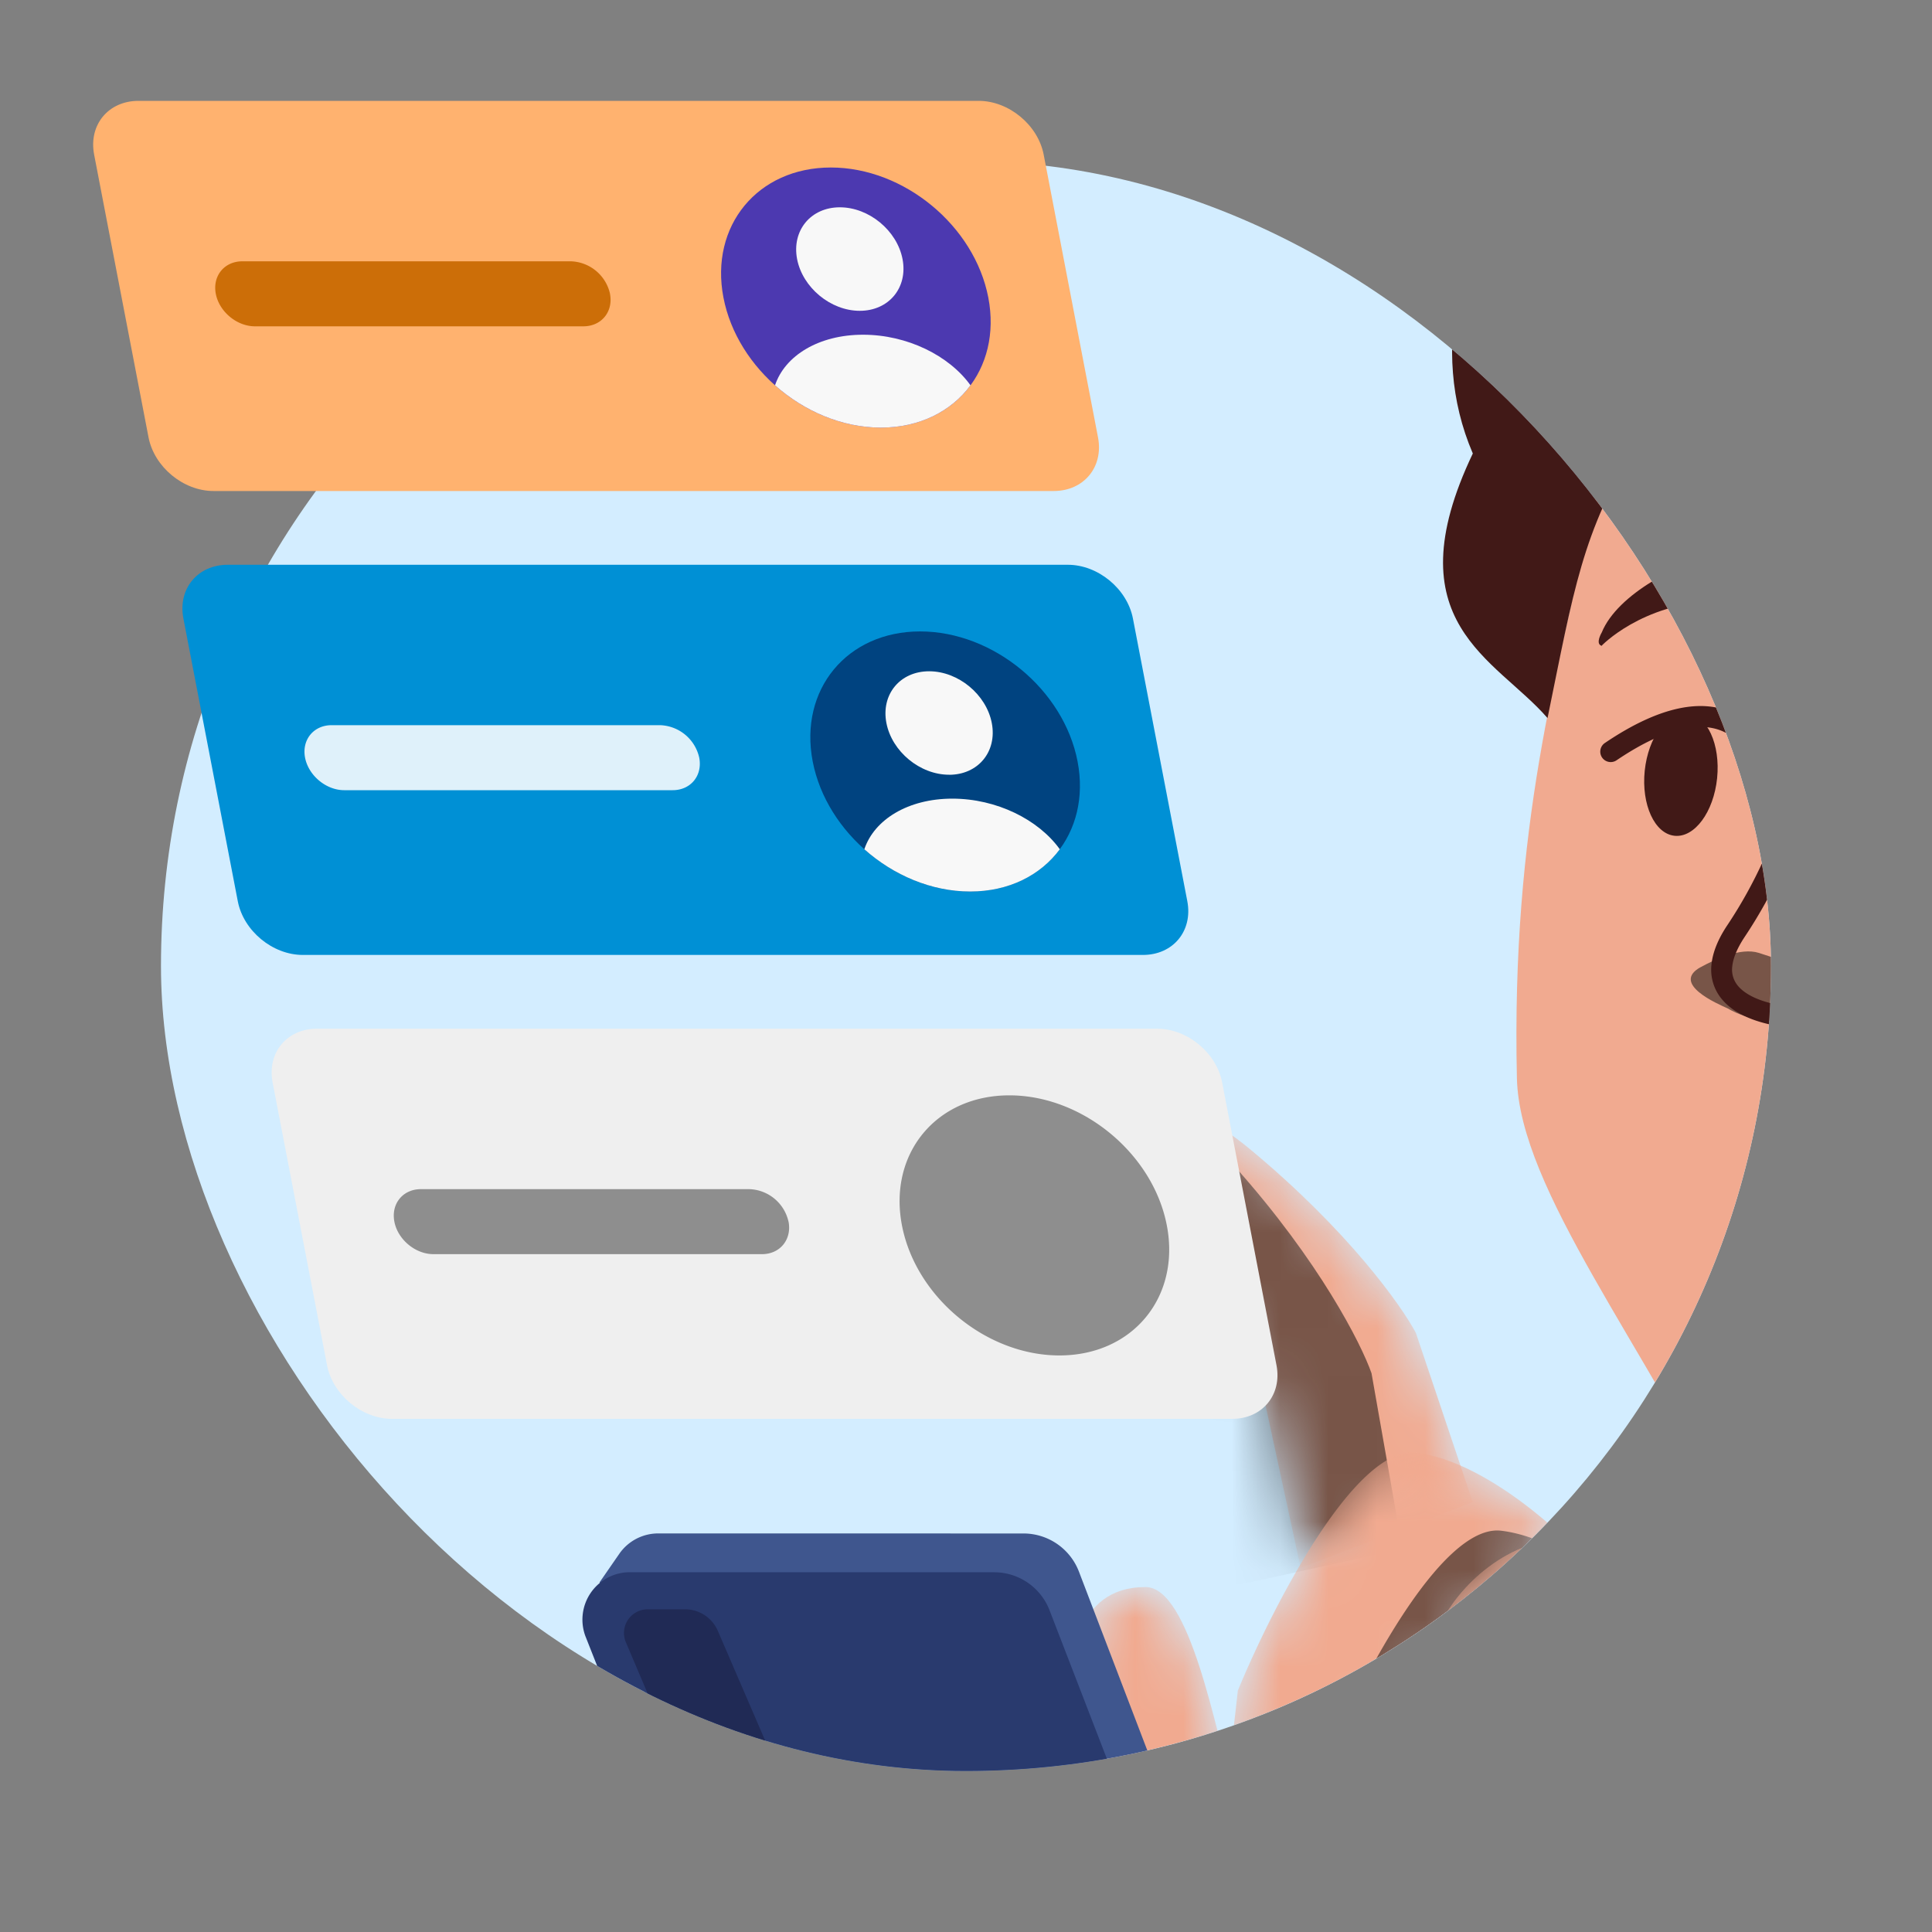 <svg xmlns="http://www.w3.org/2000/svg" width="40" height="40" fill="none" class="persona-ilustration" viewBox="0 0 40 40"><rect x="0" y="0" width="40" height="40" fill="#808080" stroke="none"/><g clip-path="url(#a)"><g clip-path="url(#b)"><rect width="33.333" height="33.333" x="3.333" y="3.333" fill="#D3EDFF" rx="16.665"/><mask id="c" width="6" height="11" x="22" y="32" maskUnits="userSpaceOnUse" style="mask-type:alpha"><path fill="#F1AA90" d="M23.719 32.858c.91 0 1.443 2.93 1.835 4.334l1.797 2.323-.186 3.006h-1.828l-3.129-4.338v-3.226c-.02-.475 0-2.099 1.511-2.099"/></mask><g mask="url(#c)"><path fill="#F1AA90" d="M23.719 32.858c.91 0 1.443 2.93 1.835 4.334l1.797 2.323-.186 3.006h-1.828l-3.129-4.338v-3.226c-.02-.475 0-2.099 1.511-2.099"/></g><mask id="d" width="8" height="10" x="23" y="23" maskUnits="userSpaceOnUse" style="mask-type:alpha"><path fill="#F1AA90" d="m26.093 28.59.836 3.872 3.563-1.363-1.177-3.501c-.3-.568-1.407-2.125-3.44-3.81-1.604-1.331-2.194-.639-2.346.2-.078.431.089.86.33 1.225z"/></mask><g mask="url(#d)"><path fill="#F1AA90" d="m26.093 28.59.836 3.872 3.563-1.363-1.177-3.501c-.3-.568-1.407-2.125-3.44-3.81-1.604-1.331-2.194-.639-2.346.2-.078.431.089.86.33 1.225z"/><path fill="#000" fill-opacity=".5" d="m25.061 28.931.249 3.954 3.726-.816-.64-3.637c-.212-.606-1.074-2.312-2.832-4.282-1.388-1.555-2.075-.958-2.35-.152-.142.415-.041.863.143 1.26z" style="mix-blend-mode:overlay"/></g><mask id="e" width="14" height="12" x="25" y="34" maskUnits="userSpaceOnUse" style="mask-type:alpha"><path fill="#F1AA90" d="M36.193 35.94c.852.673 1.776 3.346 2.131 4.598.292 3.835-3.754 5.67-5.413 4.689-.71.575-2.707.745-4.636-.27-1.977-1.041-2.379-1.673-2.957-2.458l2.076-8.179c2.578.26 7.947.947 8.8 1.62"/></mask><g mask="url(#e)"><path fill="#F1AA90" d="M36.193 35.94c.852.673 1.776 3.346 2.131 4.598.292 3.835-3.754 5.67-5.413 4.689-.71.575-2.707.745-4.636-.27-1.977-1.041-2.379-1.673-2.957-2.458l2.076-8.179c2.578.26 7.947.947 8.8 1.62"/><path fill="#000" fill-opacity=".5" d="M25.32 38.675c.441-1.075 1.029-2.122 1.551-3.112l5.202-1.351c1.425.393 3.444 1.941 3.226 2.567-1.08 3.109-2.145 4.173-2.52 6.301-1.204-1.908-2.713-1.778-2.929-2.319-.667.67-1.776.865-2.364-.684-.742.798-1.817-.959-2.165-1.402" style="mix-blend-mode:overlay"/></g><mask id="f" width="8" height="10" x="25" y="30" maskUnits="userSpaceOnUse" style="mask-type:alpha"><path fill="#F1AA90" d="M29.315 30.076c1.264.148 2.695 1.363 3.253 1.951-1.636.794-3.346 3.016-3.997 4.028a84 84 0 0 1-.898 3.191c-1.611.942-2.303-.041-2.448-.65l.403-3.594c.702-1.704 2.423-5.075 3.687-4.926"/></mask><g mask="url(#f)"><path fill="#F1AA90" d="M29.315 30.076c1.264.148 2.695 1.363 3.253 1.951-1.636.794-3.346 3.016-3.997 4.028a84 84 0 0 1-.898 3.191c-1.611.942-2.303-.041-2.448-.65l.403-3.594c.702-1.704 2.423-5.075 3.687-4.926"/><path fill="#000" fill-opacity=".5" d="M31.079 31.692c1.264.149 2.695 1.364 3.253 1.952-1.636.793-3.346 3.016-3.997 4.028a84 84 0 0 1-.898 3.19c-1.611.943-2.303-.04-2.448-.65l.403-3.594c.702-1.704 2.423-5.074 3.687-4.926" style="mix-blend-mode:overlay"/></g><mask id="g" width="8" height="10" x="27" y="31" maskUnits="userSpaceOnUse" style="mask-type:alpha"><path fill="#F1AA90" d="M32.97 31.905c1.562.297 1.994 1.818 2.014 2.54l-3.687 2.17-1.084 3.035c-.351.372-1.19 1.054-1.735.806s-.868-.847-.96-1.116l.62-3.377 1.796-2.54c.362-.63 1.475-1.815 3.037-1.518"/></mask><g mask="url(#g)"><path fill="#F1AA90" d="M32.97 31.905c1.562.297 1.994 1.818 2.014 2.54l-3.687 2.17-1.084 3.035c-.351.372-1.19 1.054-1.735.806s-.868-.847-.96-1.116l.62-3.377 1.796-2.54c.362-.63 1.475-1.815 3.037-1.518"/><path fill="#F1AA90" d="M32.97 31.905c1.562.297 1.994 1.818 2.014 2.54l-3.687 2.17-1.084 3.035c-.351.372-1.19 1.054-1.735.806s-.868-.847-.96-1.116l.62-3.377 1.796-2.54c.362-.63 1.475-1.815 3.037-1.518"/><path fill="#000" fill-opacity=".5" d="M35.055 33.74c1.421.711 1.845 1.073 1.866 1.795l-3.687 2.169-1.084 3.036c-.352.372-1.19 1.054-1.735.806s-.868-.847-.96-1.115l.867-3.678c.06-.257.203-.488.406-.658l2.221-1.864c.362-.63 1.615-.736 2.105-.49" style="mix-blend-mode:overlay"/></g><mask id="h" width="7" height="7" x="30" y="34" maskUnits="userSpaceOnUse" style="mask-type:alpha"><path fill="#F1AA90" d="m33.29 37.822 3.058-1.582c0-2.181-1.777-2.251-2.665-2.014l-2.621 2.08a.96.96 0 0 0-.32.46c-.282.882-.715 2.375-.715 2.975 0 .837.31 1.085 1.27 1.085.625 0 1.087-1.2 1.327-2.138.094-.368.328-.691.665-.866"/></mask><g mask="url(#h)"><path fill="#F1AA90" d="m33.29 37.822 3.058-1.582c0-2.181-1.777-2.251-2.665-2.014l-2.85 2.262c-.269.806-.806 2.584-.806 3.253 0 .837.31 1.085 1.27 1.085.625 0 1.087-1.2 1.327-2.138.094-.368.328-.691.665-.866"/></g><path fill="#3F568E" d="m13.389 32.097-.665.867.718-.38z"/><path fill="#3F568E" d="m21.192 31.749-7.563-.001a.98.98 0 0 0-.808.423l-.408.59 4.03 9.72 3.85 10.191 9.134 1.669.477-.54a.98.98 0 0 0 .182-1l-7.748-20.263a1.23 1.23 0 0 0-1.146-.789"/><path fill="#293A6E" d="m12.127 33.892 3.707 9.39L19.96 53.99l8.853.605a.736.736 0 0 0 .737-1l-7.821-20.258a1.23 1.23 0 0 0-1.145-.785l-7.544-.001a.982.982 0 0 0-.913 1.342"/><path fill="#202A55" d="M14.185 33.319h-.776a.49.49 0 0 0-.451.682l1.27 2.989a.98.98 0 0 0 .946.597l.6-.027a.49.49 0 0 0 .43-.684l-1.343-3.113a.74.74 0 0 0-.676-.444"/><path fill="#F1AA90" d="M59.166 12.3s-.387 1.719-1.037 4.75c-.832 3.862-1.908-1.303-3.75 5.01-1.84 6.313-9.185 9.23-11.648 10.08-4.959.952-5.731.767-6.78-.422-1.89-3.866-4.493-7.098-4.545-9.395-.12-5.248.84-8.395 1.543-11.695 1.561-7.336 4.458-7.79 7.398-8.957 2.94-1.166 18.904-.784 18.81 10.632l.002-.008z"/><path fill="#000" fill-opacity=".5" d="M35.21 20.025c.267-.148.823-.42 1.209-.295.94.308 1.502.462 1.545.92.038.394-1.274.764-2.195.228-.207-.094-1.18-.511-.56-.854" style="mix-blend-mode:overlay"/><path fill="#411917" fill-rule="evenodd" d="M37.49 14.924c.12.007.21.11.203.229l-.216-.013.216.013v.008l-.009.092a9 9 0 0 1-.237 1.22 9.9 9.9 0 0 1-1.323 2.921c-.17.255-.245.46-.26.62a.52.52 0 0 0 .101.375c.164.218.531.379 1.045.447a.216.216 0 1 1-.057.428c-.542-.071-1.06-.252-1.333-.614a.95.95 0 0 1-.186-.677q.037-.382.33-.82a9.5 9.5 0 0 0 1.266-2.791 8 8 0 0 0 .224-1.153l.006-.064v-.015l.001-.003c.008-.12.11-.21.23-.203" clip-rule="evenodd"/><path fill="#411917" d="M33.153 13.376s.825-.88 2.383-.939c1.364-.052 1.55.33 1.55.33s.508-.652-.095-1.15c-.168-.197-.516-.293-1.422-.128-.785.144-2.078.805-2.406 1.604 0 0-.137.229-.01.275zm.899 2.584c.072-.7.466-1.235.88-1.193s.69.645.619 1.345c-.072.7-.466 1.234-.88 1.192s-.69-.645-.619-1.345"/><path fill="#411917" fill-rule="evenodd" d="m36.524 15.41-.2.082za.216.216 0 0 1-.4.165m0 0-.003-.007-.017-.033a.94.94 0 0 0-.465-.406c-.355-.144-1.021-.165-2.17.612a.216.216 0 1 1-.242-.358c1.208-.818 2.03-.875 2.574-.655a1.38 1.38 0 0 1 .72.672l.002.006v.003h.001" clip-rule="evenodd"/><path fill="#411917" d="M50.425 8.652c-.153-.579-.391-.647-.702-1.852 0 .55-2.901 1.204-5.567 1.204-4.274 0-8.882-1.01-10.279 1.215-1.117 1.781-1.294 2.998-1.837 5.648-1.074-1.24-3.22-1.967-1.547-5.478C28.61 5 33.417-.037 35.389-1.375c3.295-2.236 15.067-4.68 18.985 2.984 2.194-2.09 4.527-.487 6.302 2.864 1.392 2.63 2.503 5.236 1.575 11.485-.622 4.192-2.58 5.76-3.928 6.203.325-1.138 3.55-6.915-3.385-4.663-3.51 1.14-2.87-2.631-4.513-8.846"/></g><path fill="#FFB26F" d="M21.608 3.2c-.119-.614-.722-1.112-1.347-1.112H2.868c-.626 0-1.037.498-.919 1.113l1.126 5.853c.118.614.721 1.112 1.347 1.112h17.393c.625 0 1.037-.498.918-1.112z"/><path fill="#4C39B0" d="M14.978 6.16c.286 1.488 1.746 2.693 3.26 2.693 1.515 0 2.51-1.205 2.224-2.692s-1.745-2.693-3.26-2.693-2.51 1.206-2.224 2.693"/><path fill="#F8F8F8" d="M17.8 6.435c-.602 0-1.183-.48-1.297-1.071-.113-.592.283-1.072.885-1.072s1.184.48 1.298 1.072c.114.591-.283 1.071-.885 1.071m.067.495c.916 0 1.784.433 2.225 1.047-.397.538-1.053.876-1.855.876-.801 0-1.587-.338-2.192-.876.205-.614.906-1.047 1.822-1.047"/><path fill="#CC6E08" d="M12.63 6.083a.86.86 0 0 0-.81-.673H5.018c-.375 0-.621.304-.55.673.07.368.434.673.809.673h6.802c.375 0 .621-.305.55-.673"/><path fill="#0090D5" d="M23.456 12.805c-.119-.614-.722-1.112-1.347-1.112H4.716c-.626 0-1.037.498-.919 1.112l1.126 5.853c.118.615.721 1.113 1.347 1.113h17.393c.625 0 1.037-.498.919-1.113z"/><path fill="#004380" d="M16.826 15.765c.287 1.487 1.746 2.693 3.26 2.693 1.515 0 2.51-1.206 2.224-2.693s-1.745-2.692-3.26-2.692-2.51 1.205-2.224 2.692"/><path fill="#F8F8F8" d="M19.65 16.04c-.603 0-1.184-.48-1.298-1.071-.114-.592.282-1.071.885-1.071s1.183.48 1.297 1.071c.114.592-.282 1.072-.885 1.072m.068.494c.916 0 1.783.433 2.225 1.048-.398.538-1.054.875-1.855.875-.802 0-1.588-.337-2.192-.875.205-.614.906-1.048 1.822-1.048"/><path fill="#DFF1FA" d="M14.477 15.687a.86.86 0 0 0-.809-.673H6.866c-.375 0-.621.305-.55.673s.434.673.81.673h6.801c.375 0 .621-.304.55-.673"/><path fill="#EFEFEF" d="M25.303 22.41c-.118-.614-.72-1.112-1.347-1.112H6.564c-.626 0-1.037.498-.92 1.113l1.127 5.853c.118.614.721 1.112 1.347 1.112H25.51c.625 0 1.037-.498.918-1.112z"/><path fill="#8E8E8E" d="M18.674 25.37c.286 1.488 1.746 2.693 3.26 2.693s2.51-1.205 2.224-2.692-1.746-2.693-3.26-2.693-2.51 1.206-2.224 2.693m-2.349-.078a.86.86 0 0 0-.81-.673h-6.8c-.376 0-.621.304-.55.673.07.368.433.673.809.673h6.802c.375 0 .62-.305.55-.673"/></g><defs><clipPath id="a"><path fill="#fff" d="M0 0h40v40H0z"/></clipPath><clipPath id="b"><rect width="33.333" height="33.333" x="3.333" y="3.333" fill="#fff" rx="16.665"/></clipPath></defs></svg>